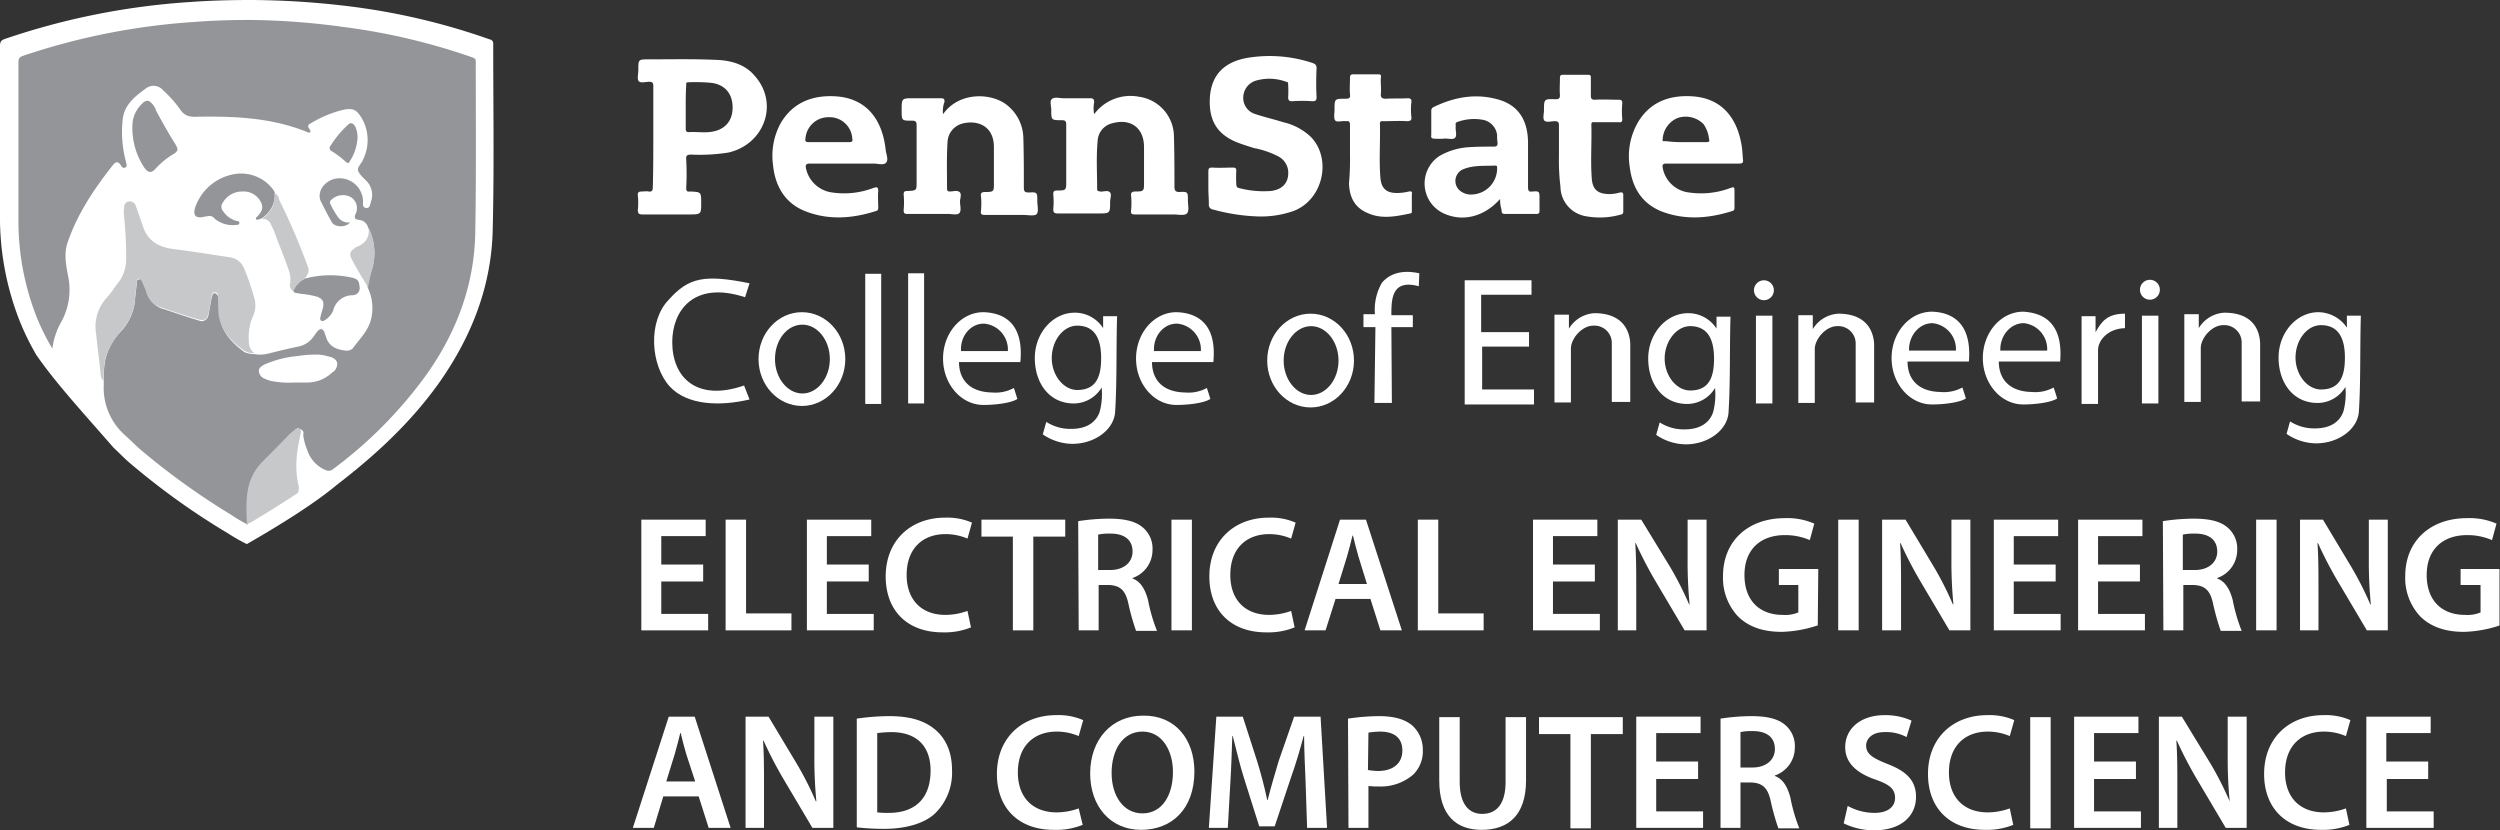 <svg id="Layer_1" data-name="Layer 1" xmlns="http://www.w3.org/2000/svg" viewBox="0 0 501.3 166.5"><rect x="0" y="0" width="501.3" height="166.5" fill="#333333" stroke="none"/><defs><style>.cls-1{fill:#fff;}.cls-2{fill:#939598;}.cls-3{fill:#c7c8ca;}</style></defs><title>EECS-night</title><path id="path10" class="cls-1" d="M170.2,162.2h-8.4v6.5h9.4V172H157.8V149.8h12.9v3.3h-8.9v5.7h8.4Z" transform="translate(-29.2 -45.6)"/><path id="path12" class="cls-1" d="M174.7,149.8h4.1v18.8h9.1V172H174.7V149.8Z" transform="translate(-29.2 -45.6)"/><path id="path14" class="cls-1" d="M203.4,162.2H195v6.5h9.4V172H191V149.8h12.9v3.3H195v5.7h8.4Z" transform="translate(-29.2 -45.6)"/><path id="path16" class="cls-1" d="M223.9,171.4a14,14,0,0,1-5.7,1c-7.1,0-11.4-4.4-11.4-11.2,0-7.3,5.1-11.8,11.9-11.8a12.37,12.37,0,0,1,5.4,1l-.9,3.2a11.17,11.17,0,0,0-4.4-.9c-4.5,0-7.8,2.8-7.8,8.2,0,4.9,2.9,8,7.8,8a13.17,13.17,0,0,0,4.4-.8Z" transform="translate(-29.2 -45.6)"/><path id="path18" class="cls-1" d="M232.3,153.2H226v-3.4h16.8v3.4h-6.4V172h-4.1Z" transform="translate(-29.2 -45.6)"/><path id="path20" class="cls-1" d="M245.4,150.1a41.82,41.82,0,0,1,6.1-.5c3.2,0,5.4.5,6.9,1.8a5.51,5.51,0,0,1,1.9,4.5,5.92,5.92,0,0,1-4,5.6v.1c1.6.6,2.5,2.1,3.1,4.3a33.8,33.8,0,0,0,1.8,6.2H257a46.08,46.08,0,0,1-1.5-5.3c-.6-2.9-1.7-3.8-4-3.9h-2V172h-4Zm4,9.8h2.4c2.7,0,4.5-1.5,4.5-3.7,0-2.4-1.7-3.6-4.4-3.6a10.55,10.55,0,0,0-2.5.2Z" transform="translate(-29.2 -45.6)"/><path id="path22" class="cls-1" d="M268.2,149.8V172h-4.1V149.8Z" transform="translate(-29.2 -45.6)"/><path id="path24" class="cls-1" d="M288.8,171.4a14,14,0,0,1-5.7,1c-7.1,0-11.4-4.4-11.4-11.2,0-7.3,5.1-11.8,11.9-11.8a12.37,12.37,0,0,1,5.4,1l-.9,3.2a11.17,11.17,0,0,0-4.4-.9c-4.5,0-7.8,2.8-7.8,8.2,0,4.9,2.9,8,7.8,8a13.17,13.17,0,0,0,4.4-.8Z" transform="translate(-29.2 -45.6)"/><path id="path26" class="cls-1" d="M297,165.7l-2,6.3h-4.2l7.1-22.2h5.2l7.2,22.2H306l-2-6.3Zm6.3-3-1.7-5.5c-.4-1.4-.8-2.9-1.1-4.2h-.1c-.3,1.3-.7,2.8-1.1,4.2l-1.7,5.5Z" transform="translate(-29.2 -45.6)"/><path id="path28" class="cls-1" d="M313.5,149.8h4.1v18.8h9.1V172H313.5Z" transform="translate(-29.2 -45.6)"/><path id="path30" class="cls-1" d="M349,162.2h-8.4v6.5H350V172H336.6V149.8h12.9v3.3h-8.9v5.7H349Z" transform="translate(-29.2 -45.6)"/><path id="path32" class="cls-1" d="M353.6,172V149.8h4.7l5.8,9.5a65.88,65.88,0,0,1,3.8,7.5h.1a89.11,89.11,0,0,1-.4-9.2v-7.8h3.8V172H367l-5.8-9.8a80.41,80.41,0,0,1-4-7.7h-.1c.2,2.9.2,5.8.2,9.5v8Z" transform="translate(-29.2 -45.6)"/><path id="path34" class="cls-1" d="M393.7,171a24.77,24.77,0,0,1-7.2,1.3c-3.8,0-6.6-1-8.7-3a11.23,11.23,0,0,1-3.1-8.2c0-7,5-11.6,12.4-11.6a13.46,13.46,0,0,1,5.9,1.1l-.9,3.3a12.41,12.41,0,0,0-5-1c-4.8,0-8.1,2.8-8.1,8s3.1,8,7.7,8a6.75,6.75,0,0,0,3.1-.5v-5.5h-3.9v-3.2h7.9Z" transform="translate(-29.2 -45.6)"/><path id="path36" class="cls-1" d="M401.9,149.8V172h-4.1V149.8Z" transform="translate(-29.2 -45.6)"/><path id="path38" class="cls-1" d="M406.6,172V149.8h4.7l5.7,9.5a65.88,65.88,0,0,1,3.8,7.5h.1a89.11,89.11,0,0,1-.4-9.2v-7.8h3.8V172h-4.2l-5.8-9.8a80.41,80.41,0,0,1-4-7.7h-.1c.2,2.9.2,5.8.2,9.5v8Z" transform="translate(-29.2 -45.6)"/><path id="path40" class="cls-1" d="M441.3,162.2H433v6.5h9.4V172H429V149.8h12.9v3.3H433v5.7h8.4v3.4Z" transform="translate(-29.2 -45.6)"/><path id="path42" class="cls-1" d="M458.3,162.2h-8.4v6.5h9.4V172H445.9V149.8h12.9v3.3h-8.9v5.7h8.4Z" transform="translate(-29.2 -45.6)"/><path id="path44" class="cls-1" d="M462.9,150.1a41.82,41.82,0,0,1,6.1-.5c3.2,0,5.4.5,6.9,1.8a5.51,5.51,0,0,1,1.9,4.5,5.92,5.92,0,0,1-4,5.6v.1c1.6.6,2.5,2.1,3.1,4.3a33.8,33.8,0,0,0,1.8,6.2h-4.2a46.08,46.08,0,0,1-1.5-5.3c-.6-2.9-1.7-3.8-4-3.9h-2V172h-4Zm4,9.8h2.4c2.7,0,4.5-1.5,4.5-3.7,0-2.4-1.7-3.6-4.4-3.6a10.55,10.55,0,0,0-2.5.2Z" transform="translate(-29.2 -45.6)"/><path id="path46" class="cls-1" d="M485.7,149.8V172h-4.1V149.8Z" transform="translate(-29.2 -45.6)"/><path id="path48" class="cls-1" d="M490.4,172V149.8H495l5.7,9.5a65.88,65.88,0,0,1,3.8,7.5h.1a89.11,89.11,0,0,1-.4-9.2v-7.8H508V172h-4.2l-5.8-9.8a80.41,80.41,0,0,1-4-7.7h-.1c.2,2.9.2,5.8.2,9.5v8Z" transform="translate(-29.2 -45.6)"/><path id="path50" class="cls-1" d="M530.5,171a24.77,24.77,0,0,1-7.2,1.3c-3.8,0-6.6-1-8.7-3a11.23,11.23,0,0,1-3.1-8.2c0-7,5-11.6,12.4-11.6a13.46,13.46,0,0,1,5.9,1.1l-.9,3.3a12.41,12.41,0,0,0-5-1c-4.8,0-8.1,2.8-8.1,8s3.1,8,7.7,8a6.75,6.75,0,0,0,3.1-.5v-5.5h-4v-3.2h7.8V171Z" transform="translate(-29.2 -45.6)"/><path id="path52" class="cls-1" d="M162.2,205.3l-1.9,6.3h-4.2l7.2-22.3h5.2l7.2,22.3h-4.4l-2-6.3Zm6.4-3-1.8-5.5c-.4-1.4-.8-2.9-1.1-4.2h-.1c-.3,1.3-.7,2.8-1.1,4.2l-1.7,5.5Z" transform="translate(-29.2 -45.6)"/><path id="path54" class="cls-1" d="M178.7,211.6V189.3h4.6l5.7,9.5a65.88,65.88,0,0,1,3.8,7.5h.1a89.11,89.11,0,0,1-.4-9.2v-7.8h3.8v22.3h-4.2l-5.8-9.8a80.41,80.41,0,0,1-4-7.7h-.1c.2,2.9.2,5.8.2,9.5v8Z" transform="translate(-29.2 -45.6)"/><path id="path56" class="cls-1" d="M201,189.7a46.23,46.23,0,0,1,6.5-.5c4.2,0,7,.9,9.1,2.6s3.5,4.4,3.5,8.2a11.39,11.39,0,0,1-3.5,8.8c-2.1,1.9-5.7,3-10.1,3a50.68,50.68,0,0,1-5.5-.3Zm4.1,18.8a17,17,0,0,0,2.3.1c5.3,0,8.4-2.9,8.4-8.5,0-4.9-2.8-7.7-7.9-7.7a26.35,26.35,0,0,0-2.8.2Z" transform="translate(-29.2 -45.6)"/><path id="path58" class="cls-1" d="M246.3,211a14.19,14.19,0,0,1-5.8,1c-7.1,0-11.4-4.4-11.4-11.2,0-7.3,5.1-11.8,11.9-11.8a12.37,12.37,0,0,1,5.4,1l-.9,3.2a11.17,11.17,0,0,0-4.4-.9c-4.5,0-7.8,2.8-7.8,8.2,0,4.9,2.9,8,7.8,8a13.17,13.17,0,0,0,4.4-.8Z" transform="translate(-29.2 -45.6)"/><path id="path60" class="cls-1" d="M268.7,200.3c0,7.5-4.5,11.7-10.7,11.7s-10.2-4.8-10.2-11.3c0-6.8,4.3-11.6,10.6-11.6C264.9,189,268.7,193.9,268.7,200.3Zm-16.6.3c0,4.5,2.3,8.1,6.2,8.1s6.1-3.6,6.1-8.3c0-4.2-2.1-8.1-6.1-8.1s-6.2,3.7-6.2,8.3Z" transform="translate(-29.2 -45.6)"/><path id="path62" class="cls-1" d="M291,202.5c-.1-2.9-.3-6.3-.3-9.3h-.1c-.7,2.7-1.6,5.7-2.6,8.5l-3.2,9.6h-3.1l-3-9.5c-.9-2.8-1.6-5.9-2.3-8.6h-.1c-.1,2.9-.2,6.4-.4,9.5l-.5,8.9h-3.8l1.5-22.3h5.3l2.9,9c.8,2.6,1.5,5.3,2,7.7h.1c.6-2.4,1.4-5.1,2.2-7.8l3.1-8.9H294l1.3,22.3h-4Z" transform="translate(-29.2 -45.6)"/><path id="path64" class="cls-1" d="M299.5,189.7a43.18,43.18,0,0,1,6.2-.5c3,0,5.1.6,6.6,1.8a6.44,6.44,0,0,1,2.2,4.9,6.55,6.55,0,0,1-1.9,5,9.92,9.92,0,0,1-7,2.4,13.4,13.4,0,0,1-2-.1v8.4h-4Zm4,10.3a13.55,13.55,0,0,0,2,.2c3,0,4.9-1.5,4.9-4.1s-1.7-3.8-4.5-3.8a16.41,16.41,0,0,0-2.3.2Z" transform="translate(-29.2 -45.6)"/><path id="path66" class="cls-1" d="M321.9,189.4v13c0,4.4,1.8,6.4,4.5,6.4,2.9,0,4.7-2,4.7-6.4v-13h4.1v12.7c0,6.9-3.5,9.9-8.9,9.9-5.1,0-8.5-2.9-8.5-9.9V189.4Z" transform="translate(-29.2 -45.6)"/><path id="path68" class="cls-1" d="M344.1,192.8h-6.3v-3.4h16.8v3.4h-6.4v18.9h-4.1Z" transform="translate(-29.2 -45.6)"/><path id="path70" class="cls-1" d="M369.7,201.8h-8.4v6.5h9.4v3.3H357.3V189.3h12.9v3.3h-8.9v5.7h8.4Z" transform="translate(-29.2 -45.6)"/><path id="path72" class="cls-1" d="M374.2,189.7a41.82,41.82,0,0,1,6.1-.5c3.2,0,5.4.5,6.9,1.8a5.51,5.51,0,0,1,1.9,4.5,5.92,5.92,0,0,1-4,5.6v.1c1.6.6,2.5,2.1,3.1,4.3a33.8,33.8,0,0,0,1.8,6.2h-4.2a46.08,46.08,0,0,1-1.5-5.3c-.6-2.9-1.7-3.8-4-3.9h-2.1v9.1h-4V189.7Zm4,9.8h2.4c2.7,0,4.5-1.5,4.5-3.7,0-2.4-1.7-3.6-4.4-3.6a10.55,10.55,0,0,0-2.5.2Z" transform="translate(-29.2 -45.6)"/><path id="path74" class="cls-1" d="M399.7,207.2a11.14,11.14,0,0,0,5.4,1.4c2.6,0,4.1-1.2,4.1-3s-1.1-2.7-4-3.7c-3.7-1.3-6-3.3-6-6.5,0-3.6,3-6.4,7.9-6.4a12.74,12.74,0,0,1,5.4,1.1l-1,3.3a8.61,8.61,0,0,0-4.4-1c-2.6,0-3.7,1.4-3.7,2.7,0,1.7,1.3,2.5,4.3,3.7,3.9,1.5,5.7,3.4,5.7,6.6,0,3.6-2.7,6.7-8.5,6.7a13.9,13.9,0,0,1-6-1.4Z" transform="translate(-29.2 -45.6)"/><path id="path76" class="cls-1" d="M432.9,211a14,14,0,0,1-5.7,1c-7.1,0-11.4-4.4-11.4-11.2,0-7.3,5.1-11.8,11.9-11.8a12.37,12.37,0,0,1,5.4,1l-.9,3.2a11.17,11.17,0,0,0-4.4-.9c-4.5,0-7.8,2.8-7.8,8.2,0,4.9,2.9,8,7.8,8a13.17,13.17,0,0,0,4.4-.8Z" transform="translate(-29.2 -45.6)"/><path id="path78" class="cls-1" d="M440.4,189.4v22.3h-4.1V189.4Z" transform="translate(-29.2 -45.6)"/><path id="path80" class="cls-1" d="M457.5,201.8h-8.4v6.5h9.4v3.3H445.1V189.3H458v3.3h-8.9v5.7h8.4Z" transform="translate(-29.2 -45.6)"/><path id="path82" class="cls-1" d="M462.1,211.6V189.3h4.6l5.8,9.5a65.88,65.88,0,0,1,3.8,7.5h0a89.11,89.11,0,0,1-.4-9.2v-7.8h3.8v22.3h-4.2l-5.8-9.8a80.41,80.41,0,0,1-4-7.7h-.1c.2,2.9.2,5.8.2,9.5v8Z" transform="translate(-29.2 -45.6)"/><path id="path84" class="cls-1" d="M500.3,211a14,14,0,0,1-5.7,1c-7.1,0-11.4-4.4-11.4-11.2,0-7.3,5.1-11.8,11.9-11.8a12.37,12.37,0,0,1,5.4,1l-.9,3.2a11.17,11.17,0,0,0-4.4-.9c-4.5,0-7.8,2.8-7.8,8.2,0,4.9,2.9,8,7.8,8a13.17,13.17,0,0,0,4.4-.8Z" transform="translate(-29.2 -45.6)"/><path id="path86" class="cls-1" d="M516.2,201.8h-8.4v6.5h9.4v3.3H503.7V189.3h12.9v3.3h-8.9v5.7h8.4v3.5Z" transform="translate(-29.2 -45.6)"/><path id="path4-7" class="cls-1" d="M79.5,45.6c-4,0-8,.1-12.1.4a143.62,143.62,0,0,0-37.2,7.4c-.9.3-1,.7-1,1.5V88.5a56.73,56.73,0,0,0,4,21.6,51.87,51.87,0,0,0,3.3,6.7c3.9,5.6,8.6,10.7,15.5,18.6,1.1,1,2.1,2.1,3.3,3.1A144.09,144.09,0,0,0,75,152.6a34.71,34.71,0,0,0,3.7,2.1c6.6-3.8,13.4-8,18.2-12,7.8-6,14.9-12.6,20.6-20.7,6.4-9.2,10.3-19.3,10.5-30.5.3-12.3.1-24.7.1-37.1a.81.81,0,0,0-.7-.9,133.3,133.3,0,0,0-27.9-6.6,167.87,167.87,0,0,0-20-1.3Z" transform="translate(-29.2 -45.6)"/><path id="path4" class="cls-2" d="M79.4,49.6c-3.7,0-7.4.1-11.2.4a134.54,134.54,0,0,0-34.4,6.8c-.8.3-.9.6-.9,1.4V89.3a52.58,52.58,0,0,0,3.7,20,44.82,44.82,0,0,0,3.1,6.2,14.48,14.48,0,0,1,1.7-5.2,13.35,13.35,0,0,0,1.4-9.6c-.4-2.2-.8-4.4,0-6.6,2-5.8,5.4-10.8,9.2-15.6.6-.6,1-.4,1.4.2.2.3.4.7.9.5s.2-.7.2-1c0-.1-.1-.3-.1-.4a22.78,22.78,0,0,1-.6-8.2c.3-3,2.5-4.7,4.7-6.3a2.5,2.5,0,0,1,3.4.4,24.35,24.35,0,0,1,3.4,3.8c.9,1.4,2,1.6,3.6,1.5,7.4-.1,14.7.2,21.7,3,.2.1.6.3.8.1s-.1-.5-.2-.7c-.3-.4-.3-.8.2-1a23.22,23.22,0,0,1,6.7-2.8c2-.4,2.7.1,3.7,1.8a8.81,8.81,0,0,1,.2,8.2c-.3.8-1.2,1.5-1,2.2s1,1.4,1.6,2a4,4,0,0,1,1,4.2c-.2.6-.2,1.4-1,1.3s-.6-.9-.6-1.4a4.72,4.72,0,0,0-5.4-4.5c-2.3.4-3.9,2.6-3.1,4.5.7,1.4,1.4,2.8,2.2,4.2.6,1.1,2.8,1.2,3.7.1a2.54,2.54,0,0,1-2.3-.9,16.92,16.92,0,0,1-1.7-2.9.62.62,0,0,1,.2-.7,3.35,3.35,0,0,1,3.9-.6,2.6,2.6,0,0,1,1,3.4c-.4.9,0,1.1.7,1.2a2,2,0,0,1,1.8,1.5,11,11,0,0,1,.6,8.9,10.76,10.76,0,0,0-.7,3.1,9.44,9.44,0,0,1,.6,6.8c-.7,2.2-2.3,3.7-3.6,5.5a1.79,1.79,0,0,1-1.4.4c-1.9-.2-3.5-.9-4-3a1.42,1.42,0,0,1-.2-.6c-.4-.9-.9-.9-1.5-.2-.2.2-.4.6-.6.8a4.85,4.85,0,0,1-3.2,2.2c-2,.4-4,.9-6,1.4a6.62,6.62,0,0,1-2.8.1,5,5,0,0,1-2-.4c-2.3-1.7-4.3-3.7-4.9-6.7a25.49,25.49,0,0,1-.2-3.9c-.1-.4-.3-1.1-.8-1.2s-.6.7-.7,1.1l-.6,3.3a1.44,1.44,0,0,1-1.5,1.2c-2.4-.7-5-1.6-7.4-2.4a4.46,4.46,0,0,1-3.2-2.9c-.2-.7-.6-1.4-.9-2.2-.1-.3-.2-1-.7-.9s-.7,0-.7,1c-.1,1.2-.3,2.5-.4,3.8a10.6,10.6,0,0,1-2.8,5.7,12.26,12.26,0,0,0-3.1,5.7,21.72,21.72,0,0,0-.3,4.4v.7a12.65,12.65,0,0,0,4.3,10c1,.9,2,1.9,3,2.8a144.45,144.45,0,0,0,18.2,13.1,30.11,30.11,0,0,0,3.4,2c-.1-2.9-.1-6,1-8.8a11.05,11.05,0,0,1,2.2-3.4c1.8-2,3.7-3.9,5.7-5.8a7.05,7.05,0,0,1,.9-.7c.2-.2.6-.6,1-.3s.4.6.3,1a11.14,11.14,0,0,0,.8,3,6.44,6.44,0,0,0,3.8,4.1,1.29,1.29,0,0,0,1.2-.1,86.52,86.52,0,0,0,19-19.2c6-8.5,9.5-17.9,9.7-28.3.2-11.4.1-22.9.1-34.3,0-.6-.2-.7-.7-.9A126.78,126.78,0,0,0,98,51a145.53,145.53,0,0,0-18.6-1.4ZM58.8,65.8c-.5.1-.8.2-1,.5a6.19,6.19,0,0,0-2,3.7A14.27,14.27,0,0,0,58,79c.9,1.4,1.6,1.4,2.6.2a15.85,15.85,0,0,1,3.2-2.6c1.2-.7,1.2-1,.5-2.2-1.4-2.2-2.6-4.4-3.8-6.6a3.36,3.36,0,0,0-1-1.6,1.27,1.27,0,0,0-.7-.4Zm40.8,4.5a.86.86,0,0,0-.6.3,20,20,0,0,0-3.5,4.2.67.67,0,0,0,.2,1.1,20.14,20.14,0,0,1,2.9,2.2c.4.3.6.2.7-.1a9.56,9.56,0,0,0,1.6-5,5.37,5.37,0,0,0-.5-2.1C100.1,70.5,99.9,70.3,99.6,70.3ZM77.7,80.4h-.6a10.12,10.12,0,0,0-8.8,6.9c-.4,1.5.1,2.1,1.7,1.8a1.7,1.7,0,0,1,.7-.1,1.27,1.27,0,0,1,1.5.4,5.56,5.56,0,0,0,4.3,1.3c.3,0,.7,0,.7-.4s-.4-.4-.6-.4a4.85,4.85,0,0,1-2.7-2,1.35,1.35,0,0,1,0-1.7A4.45,4.45,0,0,1,77.8,84a3.87,3.87,0,0,1,3.7,2.1c.7,1.3,0,2.2-.8,3a.52.52,0,0,0-.2.4c.1.2.3.2.5.1a1.42,1.42,0,0,0,.6-.2,5.53,5.53,0,0,0,2.7-5.2l-.2-.4a8,8,0,0,0-6.4-3.4ZM95,100.8a19.89,19.89,0,0,0-4.8.7,5.13,5.13,0,0,0-2.2,2.4c.2.6.8.4,1.4.6a18.57,18.57,0,0,1,3.4.6c1,.4,1.4.9,1.2,2-.1.6-.4,1.3-.5,1.9-.1.3-.2.7.1.9s.6,0,.9-.2a4.28,4.28,0,0,0,1.5-1.8,4,4,0,0,1,3.9-3.1,1.41,1.41,0,0,0,1.4-1.7c-.1-1.1-.3-1.5-1.4-1.8a20.4,20.4,0,0,0-4.9-.5Zm-2.4,15.9a8.33,8.33,0,0,1,2.2.3c.8.2,1.7.4,2,1.3a2,2,0,0,1-1,2,7.24,7.24,0,0,1-5.2,2H88.3a18.89,18.89,0,0,1-4.7-.3,7.84,7.84,0,0,1-1.4-.5,1.74,1.74,0,0,1-1.1-1.5c0-.7.6-1,1.1-1.3a21.41,21.41,0,0,1,6.6-1.7A24.33,24.33,0,0,1,92.6,116.7Z" transform="translate(-29.2 -45.6)"/><path id="path8" class="cls-3" d="M84.2,84.4a5.05,5.05,0,0,1-2.6,5.1,1.78,1.78,0,0,1,2,1.3,9.25,9.25,0,0,1,.5,1c1,2.8,2.2,5.5,3.1,8.3a5.34,5.34,0,0,1,.2,2.2A1.47,1.47,0,0,0,88,104a4.3,4.3,0,0,1,2.2-2.4c.6-.8,1.2-1.5.7-2.6a129.74,129.74,0,0,0-5.7-13.3c-.1-.5-.3-1.2-1-1.3ZM55.2,86H55a1.09,1.09,0,0,0-.9,1.2,6.69,6.69,0,0,0,0,2,80.6,80.6,0,0,1,.4,8.5,8,8,0,0,1-1.3,4.2c-.9,1.1-1.6,2.3-2.5,3.3a8.5,8.5,0,0,0-2.3,6.8l.9,7.8c.1.7,0,1.5.6,2.1a32.7,32.7,0,0,1,.4-4.4,16.36,16.36,0,0,1,3.3-5.7,10.31,10.31,0,0,0,2.6-5.7c.1-1.2.3-2.5.4-3.8,0-.3,0-.7.4-.8s.6.4.7.7a14.46,14.46,0,0,1,.9,2.2,4.32,4.32,0,0,0,3.1,2.9c2.3.8,4.7,1.6,7.1,2.3,1.4.4,1.9.1,2.2-1.2.3-1.1.4-2.2.6-3.3.1-.4.1-.9.7-.9s.6.6.6,1c.1,1.3,0,2.6.2,3.9.6,2.9,2.5,5,4.9,6.7a3.34,3.34,0,0,0,2.2.6,2.77,2.77,0,0,1-1.1-2.4,10.56,10.56,0,0,1,.7-4.7,5.32,5.32,0,0,0,.5-3.5,49.7,49.7,0,0,0-2.2-6.5,3.58,3.58,0,0,0-2.8-2.1c-3.8-.6-7.7-1.2-11.6-1.7-2.8-.4-4.9-1.7-5.8-4.4-.5-1.5-1-2.9-1.5-4.3a1.21,1.21,0,0,0-1.2-.8Zm47.9,5.2c.3,2.1-.7,3.3-2.6,4-.1.1-.2.1-.2.2-.9.6-1.1,1.1-.6,2.1,1,2,2.2,3.9,3.3,5.7.2-1,.4-2.1.7-3.1a11.92,11.92,0,0,0-.6-8.9ZM89,131.4a1,1,0,0,0-.7.4c-.3.2-.6.5-.9.7-1.9,2-3.8,3.9-5.7,5.8a11.05,11.05,0,0,0-2.2,3.4c-1.1,2.8-.9,6-.8,9,.3-.1.6-.3.9-.4,3.3-2,5.9-3.6,9.1-5.7.4-.2.5-1,.4-1.5-.9-3.6-.4-7.1.4-10.6a.81.81,0,0,0-.3-1C89.2,131.4,89.1,131.4,89,131.4Z" transform="translate(-29.2 -45.6)"/><path id="path6" class="cls-1" d="M271.5,83.3V80c0-.6.1-.8.8-.8,1.4.1,2.8,0,4.1,0,.5,0,.7.1.7.6a24.32,24.32,0,0,0,0,2.7c0,.4.1.7.5.8a19.63,19.63,0,0,0,6.4.6c2.5-.3,3.7-1.8,3.5-4.1a3.73,3.73,0,0,0-1.9-2.8,17.84,17.84,0,0,0-4.9-1.7c-1.3-.4-2.6-.8-3.8-1.3-4.1-1.8-5.3-4.8-5.1-8.8.3-4.7,3-7.4,8.2-8.1a27.21,27.21,0,0,1,12.3,1.1c.6.2.9.4.9,1.1a56.1,56.1,0,0,0,0,5.8c0,.6-.2.8-.8.8a28.05,28.05,0,0,0-4.1,0c-.6,0-.8-.2-.8-.8a20.83,20.83,0,0,0,0-2.5c0-.3,0-.6-.4-.6a9.57,9.57,0,0,0-5.8-.3,3.57,3.57,0,0,0-2.8,3.3,3.39,3.39,0,0,0,2.5,3.5c1.8.6,3.6,1,5.5,1.6a11.87,11.87,0,0,1,5.7,3.1c4.1,4.5,2.2,12.5-3.6,14.7a19.71,19.71,0,0,1-7.2,1.1,38.41,38.41,0,0,1-9-1.4.94.94,0,0,1-.8-1.1c0-1-.1-2.1-.1-3.2Z" transform="translate(-29.2 -45.6)"/><path id="path10-4" class="cls-1" d="M160.2,73V62.9c0-.6-.1-.9-.8-.9s-1.7.3-2.1-.1-.1-1.4-.1-2.3c0-2.1,0-2.1,2.1-2.1,4.5,0,8.9-.1,13.4.1,3.1.1,6,.9,8,3.4,4.7,5.5,1.7,13.6-5.5,15.2a37.15,37.15,0,0,1-7.4.4c-.8,0-1.1.2-1,1a54.19,54.19,0,0,1,0,5.7c0,.6.2.8.7.7h.1c2.2.1,2.2.1,2.2,2.3s0,2.3-2.3,2.3H158c-.7,0-.9-.2-.9-.9a14,14,0,0,0,0-2.9c-.1-.7.3-.8.8-.8s.9-.1,1.4,0c.7.1.8-.3.8-.9.1-3.3.1-6.7.1-10.1Zm6.5-5.9v4.3c0,.4.1.7.6.7,1.3-.1,2.6.1,3.9,0,3-.2,4.8-1.9,4.9-4.7s-1.4-4.9-4.4-5.2a33.81,33.81,0,0,0-4.5-.1c-.5,0-.4.3-.4.6-.1,1.5-.1,2.9-.1,4.4Z" transform="translate(-29.2 -45.6)"/><path id="path12-9" class="cls-1" d="M218.3,68.5c3.3-4.7,10.1-4.3,13.1-1.6a8.61,8.61,0,0,1,3,6.3c.1,3.3.1,6.6.1,9.9,0,.8.1,1.1,1,1.1,1.7-.1,1.7,0,1.7,1.7,0,.9.3,2.1-.1,2.6s-1.8.2-2.7.2h-7.7c-.6,0-.9-.1-.8-.8a15,15,0,0,0,0-3c-.1-.6.2-.8.8-.8,1.8,0,1.8-.1,1.8-1.8V75.1c0-4.4-3.5-5.5-6.4-4.7a4,4,0,0,0-2.9,3.7c-.2,3.1-.1,6.2-.1,9.3,0,.5.2.6.6.6.6,0,1.4-.3,1.9.1s.1,1.3.1,1.9c0,.8.3,1.8-.1,2.3s-1.5.2-2.3.2h-8.1c-.6,0-.8-.1-.8-.8a16.05,16.05,0,0,0,0-3.1c0-.6.2-.7.8-.7,1.8-.1,1.8-.1,1.8-1.8V70.7c0-.7-.2-.9-.9-.9-2.1,0-2.1,0-2.1-2.1,0-2.4,0-2.4,2.4-2.4h5.4c.6,0,.8.1.8.7a5.24,5.24,0,0,0-.3,2.5Z" transform="translate(-29.2 -45.6)"/><path id="path14-9" class="cls-1" d="M248.6,68.5a9.05,9.05,0,0,1,9-3.5,8.11,8.11,0,0,1,7,8.1c.1,3.3.1,6.6.1,9.9,0,.8.2,1.1,1,1.1,1.7-.1,1.7,0,1.7,1.7,0,.9.3,2.1-.2,2.6s-1.8.2-2.7.2h-7.7c-.6,0-.9-.1-.8-.8a15,15,0,0,0,0-3c-.1-.6.3-.8.8-.8,1.8,0,1.8-.1,1.8-1.8V75.1c0-3.8-2.6-5.8-6.3-4.8a3.82,3.82,0,0,0-3,3.5c-.3,3.2-.1,6.5-.1,9.7,0,.5.3.4.6.5.6.1,1.4-.3,1.9.1s.1,1.3.1,1.9c0,2.4,0,2.4-2.4,2.4h-8.1c-.7,0-.9-.2-.9-.9a14,14,0,0,0,0-2.9c0-.6.1-.8.8-.8,1.8,0,1.8-.1,1.8-1.8V70.6c0-.7-.2-.9-.9-.9-2.1,0-2.1,0-2.1-2.1,0-.8-.4-1.8.2-2.2s1.4-.1,2.3-.1h5.3c.6,0,.8.2.8.8a6.45,6.45,0,0,0,0,2.4Z" transform="translate(-29.2 -45.6)"/><path id="path16-5" class="cls-1" d="M330,85.5c-3.2,3.6-7.6,4.7-11.5,2.8a6.61,6.61,0,0,1-.7-11.4,13.5,13.5,0,0,1,6.2-1.8c1.6-.1,3.1-.1,4.7-.1.5,0,.8-.1.8-.7a9.15,9.15,0,0,1-.1-1.6,3.5,3.5,0,0,0-3-3.1,9.75,9.75,0,0,0-4.8.4c-.4.1-.6.3-.5.7v.2c-.1.8.3,1.8-.1,2.3s-1.5.1-2.3.2a12.05,12.05,0,0,1-1.9,0c-.5,0-.7-.2-.6-.7V67.9a.81.81,0,0,1,.4-.8c4.3-2.1,8.8-2.9,13.5-1.4,3.6,1.2,5.4,4,5.5,8.3v9.1c0,.8.2,1,.9.9,1.4-.1,1.4,0,1.4,1.4v2.5c0,.5-.2.6-.7.6H331c-.6,0-.7-.2-.7-.8a6.87,6.87,0,0,1-.3-2.2Zm-5.6-.9a5.23,5.23,0,0,0,5-5.4c0-.3-.1-.4-.4-.4-2.1.1-4.3-.1-6.3.7a2.54,2.54,0,0,0-.9,4.2,3.46,3.46,0,0,0,2.6.9Z" transform="translate(-29.2 -45.6)"/><path id="path18-5" class="cls-1" d="M198.9,78.4h-7.3c-.8,0-.9.3-.8.9a6.18,6.18,0,0,0,5.3,4.9,16.44,16.44,0,0,0,8.2-.9c.9-.3,1-.1,1,.7-.1,1,0,2.1,0,3.1,0,.4,0,.7-.4.8-4.7,1.5-9.4,1.9-14.1.1-4.2-1.6-6.2-5.1-6.6-9.4a13.57,13.57,0,0,1,1.6-8.4c2.4-4,6.2-5.5,10.7-5.3,6.7.3,9.7,5,10.3,10.8.1.8.6,1.9.1,2.5s-1.6.2-2.5.2Zm-3.5-4.3h4.1c.6,0,.7-.2.6-.7a4.55,4.55,0,0,0-4.7-4.3,4.63,4.63,0,0,0-4.7,4.4q-.15.6.6.6Z" transform="translate(-29.2 -45.6)"/><path id="path20-3" class="cls-1" d="M370.6,78.4h-7.3c-.6,0-.8.2-.7.8a6.06,6.06,0,0,0,5.3,5,16.65,16.65,0,0,0,8-.8c1.1-.4,1.1-.4,1.1.8v2.9c0,.4,0,.7-.4.8-4.7,1.5-9.5,1.9-14.2.1-4-1.6-5.9-4.8-6.4-8.9a13.57,13.57,0,0,1,1.9-9.4c2.5-3.8,6.2-5,10.4-4.8,6.2.3,9.2,4.4,10.1,9.7.2,1,.2,2,.3,3,.1.6-.1.8-.8.8Zm-3.4-4.3h4.1c.4,0,.8,0,.6-.6a6.42,6.42,0,0,0-1.1-3,5,5,0,0,0-5.3-1.2,4.89,4.89,0,0,0-2.9,4.2c-.1.6.3.4.6.4a26.14,26.14,0,0,0,4,.2Z" transform="translate(-29.2 -45.6)"/><path id="path22-6" class="cls-1" d="M299.9,76.7v-6c0-.6-.1-.9-.8-.8H299c-.8-.1-1.8.3-2.1-.2s-.1-1.4-.1-2.1c0-2.2,0-2.2,2.2-2.2.8,0,1-.2.9-.9-.1-1.1,0-2.2,0-3.3,0-.6.2-.7.8-.7h4.8c.5,0,.7.1.6.6-.1,1.1.1,2.2,0,3.3-.1.8.3,1,1,1,1.4-.1,2.9,0,4.3-.1.7,0,.9.2.8.9a13.1,13.1,0,0,0,0,2.8c.1.6-.1.9-.8.9-1.6-.1-3.1,0-4.7,0-.4,0-.8-.1-.8.5.1,3.6-.2,7.3.1,10.9.2,2.1,1.2,3,3.3,3a9.86,9.86,0,0,0,2.4-.3c.6-.1.7.1.6.6v3.2c0,.3.1.5-.3.6-2.9.6-5.8,1.2-8.6-.1-2.6-1.1-3.6-3.2-3.7-5.9a53.34,53.34,0,0,0,.2-5.7Z" transform="translate(-29.2 -45.6)"/><path id="path24-7" class="cls-1" d="M341.8,76.8v-6c0-.6-.1-.9-.8-.9s-1.7.3-2.1-.1-.1-1.4-.1-2.1c0-2.2,0-2.3,2.3-2.2.6,0,.9-.1.9-.8-.1-1.1,0-2.3,0-3.5,0-.4.1-.6.6-.6h5c.6,0,.6.2.6.7v3.5c0,.6.2.8.8.8,1.6-.1,3.1,0,4.7,0,.6,0,.8.1.8.7a17.1,17.1,0,0,0,0,3.2c0,.5-.2.7-.7.6H349c-.4,0-.7-.1-.7.5.1,3.6-.2,7.4.1,11,.2,1.9,1.1,2.8,3.1,2.9a7.15,7.15,0,0,0,2.5-.3c.6-.1.7.1.7.6v3.1c0,.3,0,.6-.4.7a15.47,15.47,0,0,1-7.4.3,6.08,6.08,0,0,1-4.8-5.9,43.61,43.61,0,0,1-.3-6.2Z" transform="translate(-29.2 -45.6)"/><g id="layer1"><path id="rect1072" class="cls-1" d="M179.5,102.4l-.9,2.8c-10.4-3.4-14.6,2.8-14.6,9,0,7.1,4.9,12,14.4,8.7l1.1,2.8c-5.9,1.4-12.5,1.2-16-2.6-3.9-4.3-4.4-13.1-.2-17.4C167.3,101.2,170.5,100.6,179.5,102.4Z" transform="translate(-29.2 -45.6)"/><path id="path1075" class="cls-1" d="M190,108.2c-4.8,0-8.7,4.2-8.7,9.4h0c0,5.2,3.9,9.4,8.7,9.4h0c4.8,0,8.7-4.2,8.7-9.4S194.8,108.2,190,108.2Zm.1,2.5c3,0,5.5,3.1,5.5,6.9s-2.5,6.9-5.5,6.9-5.5-3.1-5.5-6.9h0c0-3.8,2.4-6.9,5.5-6.9Z" transform="translate(-29.2 -45.6)"/><rect id="rect1080" class="cls-1" x="173.5" y="54.9" width="3.2" height="26.1"/><rect id="rect1080-4" class="cls-1" x="182.1" y="54.8" width="3.2" height="26.1"/><path id="path1097" class="cls-1" d="M226.4,108.2c-4.5,0-8.1,4.2-8.1,9.3s3.6,9.3,8.1,9.3c2.5,0,5.6-.4,6.8-1.2-.4-1.3-.4-1.3-.7-2.2a7.75,7.75,0,0,1-4.4.9c-4.7-.1-6.6-2.8-6.6-6.1h12.3c.8-8.4-4-9.9-7.4-10Zm.2,2.3a5.23,5.23,0,0,1,4.7,5.5h-9.4v-.2c-.1-3,2.1-5.4,4.7-5.3Z" transform="translate(-29.2 -45.6)"/><path id="path1122" class="cls-1" d="M244.7,108.3c-4.4,0-8,4.1-8,9.1s2.9,9.2,8,9.1a6.53,6.53,0,0,0,5.4-3.2,13.76,13.76,0,0,1-.4,4.9c-.7,2-2.5,3.4-5.7,3.4a8.91,8.91,0,0,1-5-1.4l-.7,2.5a10.63,10.63,0,0,0,5.9,1.9c4.5,0,8.3-2.8,8.6-6.3.4-6.4.2-12.8.4-19.3h-2.8v2.4A6.71,6.71,0,0,0,244.7,108.3Zm.5,2.6c3.7,0,4.8,2.9,4.8,6.5s-.9,6.4-4.8,6.4c-2.7,0-5.1-2.9-5.1-6.4S242.4,110.9,245.2,110.9Z" transform="translate(-29.2 -45.6)"/><path id="path1097-2" class="cls-1" d="M265.1,108.2c-4.5,0-8.1,4.2-8.1,9.3s3.6,9.3,8.1,9.3c2.5,0,5.6-.4,6.8-1.2-.4-1.3-.4-1.3-.7-2.2a7.75,7.75,0,0,1-4.4.9c-4.7-.1-6.6-2.8-6.6-6.1h12.3c.8-8.4-4-9.9-7.4-10Zm.2,2.3A5.23,5.23,0,0,1,270,116h-9.4v-.2c-.1-3,2.1-5.4,4.7-5.3Z" transform="translate(-29.2 -45.6)"/><path id="path1075-7" class="cls-1" d="M292,108.5c-4.8,0-8.7,4.2-8.7,9.4h0c0,5.2,3.9,9.4,8.7,9.4h0c4.8,0,8.7-4.2,8.7-9.4S296.8,108.5,292,108.5Zm.1,2.5c3,0,5.5,3.1,5.5,6.9s-2.5,6.9-5.5,6.9-5.5-3.1-5.5-6.9h0c0-3.8,2.5-6.9,5.5-6.9Z" transform="translate(-29.2 -45.6)"/><path id="path1122-8" class="cls-1" d="M494.1,108.2c-4.4,0-8,4.1-8,9.1s2.9,9.2,8,9.1a6.53,6.53,0,0,0,5.4-3.2,13.76,13.76,0,0,1-.4,4.9c-.7,2-2.5,3.4-5.7,3.4a8.91,8.91,0,0,1-5-1.4l-.7,2.5a10.63,10.63,0,0,0,5.9,1.9c4.5,0,8.3-2.8,8.6-6.3.4-6.4.2-12.8.4-19.3h-2.8v2.4A7,7,0,0,0,494.1,108.2Zm.5,2.6c3.7,0,4.8,2.9,4.8,6.5s-.9,6.4-4.8,6.4c-2.7,0-5.1-2.9-5.1-6.4S491.8,110.8,494.6,110.8Z" transform="translate(-29.2 -45.6)"/><path id="path1122-2" class="cls-1" d="M367.7,108.4c-4.4,0-8,4.1-8,9.1s2.9,9.2,8,9.1a6.53,6.53,0,0,0,5.4-3.2,13.76,13.76,0,0,1-.4,4.9c-.7,2-2.5,3.4-5.7,3.4a8.91,8.91,0,0,1-5-1.4l-.7,2.5a10.63,10.63,0,0,0,5.9,1.9c4.5,0,8.3-2.8,8.6-6.3.4-6.4.2-12.8.4-19.3h-2.8v2.4A6.71,6.71,0,0,0,367.7,108.4Zm.4,2.6c3.7,0,4.8,2.9,4.8,6.5s-.9,6.4-4.8,6.4c-2.7,0-5.1-2.9-5.1-6.4S365.4,111,368.1,111Z" transform="translate(-29.2 -45.6)"/><path id="path1097-2-0" class="cls-1" d="M416.6,108.1c-4.5,0-8.1,4.2-8.1,9.3s3.6,9.3,8.1,9.3c2.5,0,5.6-.4,6.8-1.2-.4-1.3-.4-1.3-.7-2.2a7.75,7.75,0,0,1-4.4.9c-4.7-.1-6.6-2.8-6.6-6.1H424c.7-8.4-4.1-9.9-7.4-10Zm.1,2.3a5.23,5.23,0,0,1,4.7,5.5H412v-.2c0-2.9,2.1-5.3,4.7-5.3Z" transform="translate(-29.2 -45.6)"/><path id="rect1249" class="cls-1" d="M306.3,102.3c1.7-2,4.3-2.6,7.5-1.9l-.1,2.6c-5.5-1.5-5.5,2.7-5.5,5.8h4.3v2.4h-4.3l.1,15.2h-3.5l.2-15.2h-2.4v-2.6h2.3a10.83,10.83,0,0,1,1.4-6.3Z" transform="translate(-29.2 -45.6)"/><path id="rect1252" class="cls-1" d="M322.9,101.8v24.9h13.9v-3H326.4v-8.6h9.4v-2.9h-9.6v-7.5h10.1v-2.9Z" transform="translate(-29.2 -45.6)"/><circle id="path1265" class="cls-1" cx="353.7" cy="58.2" r="2"/><rect id="rect1267" class="cls-1" x="352.1" y="63.3" width="3.3" height="17.6"/><path id="rect1269" class="cls-1" d="M397.8,108.5a6.41,6.41,0,0,0-5.1,3.1v-2.8h-2.9v17.6h3.3V115.6c0-2,2.2-4.6,4.5-4.6a3.48,3.48,0,0,1,3.7,3.6v11.7H405V114.6C404.9,112.4,403.8,108.5,397.8,108.5Z" transform="translate(-29.2 -45.6)"/><path id="rect1269-9" class="cls-1" d="M348.9,108.4a6.41,6.41,0,0,0-5.1,3.1v-2.8h-2.9v17.6h3.3V115.5c0-2,2.2-4.6,4.5-4.6a3.48,3.48,0,0,1,3.7,3.6v11.7h3.7V114.5C356,112.3,354.9,108.4,348.9,108.4Z" transform="translate(-29.2 -45.6)"/><path id="rect1269-91" class="cls-1" d="M475.2,108.3a6.41,6.41,0,0,0-5.1,3.1v-2.8h-2.9v17.6h3.3V115.4c0-2,2.2-4.6,4.5-4.6a3.48,3.48,0,0,1,3.7,3.6v11.7h3.7V114.4C482.3,112.2,481.3,108.3,475.2,108.3Z" transform="translate(-29.2 -45.6)"/><path id="rect1269-2" class="cls-1" d="M455.3,108.5c-3.6,0-4.7,1.6-5.9,3.7V109h-2.8v17.6h3.3V115.8c0-1.9,1.9-4.3,5.4-4.4v-2.9Z" transform="translate(-29.2 -45.6)"/></g><path id="path1097-2-8" class="cls-1" d="M434.9,108.1c-4.5,0-8.1,4.2-8.1,9.3s3.6,9.3,8.1,9.3c2.5,0,5.6-.4,6.8-1.2-.4-1.3-.4-1.3-.7-2.2a7.75,7.75,0,0,1-4.4.9c-4.7-.1-6.6-2.8-6.6-6.1h12.3c.7-8.4-4.1-9.8-7.4-10Zm.1,2.3a5.23,5.23,0,0,1,4.7,5.5h-9.4v-.2c0-2.9,2.1-5.3,4.7-5.3Z" transform="translate(-29.2 -45.6)"/><circle id="path1265-6" class="cls-1" cx="431.1" cy="58.1" r="2"/><rect id="rect1267-9" class="cls-1" x="429.5" y="63.3" width="3.3" height="17.6"/></svg>